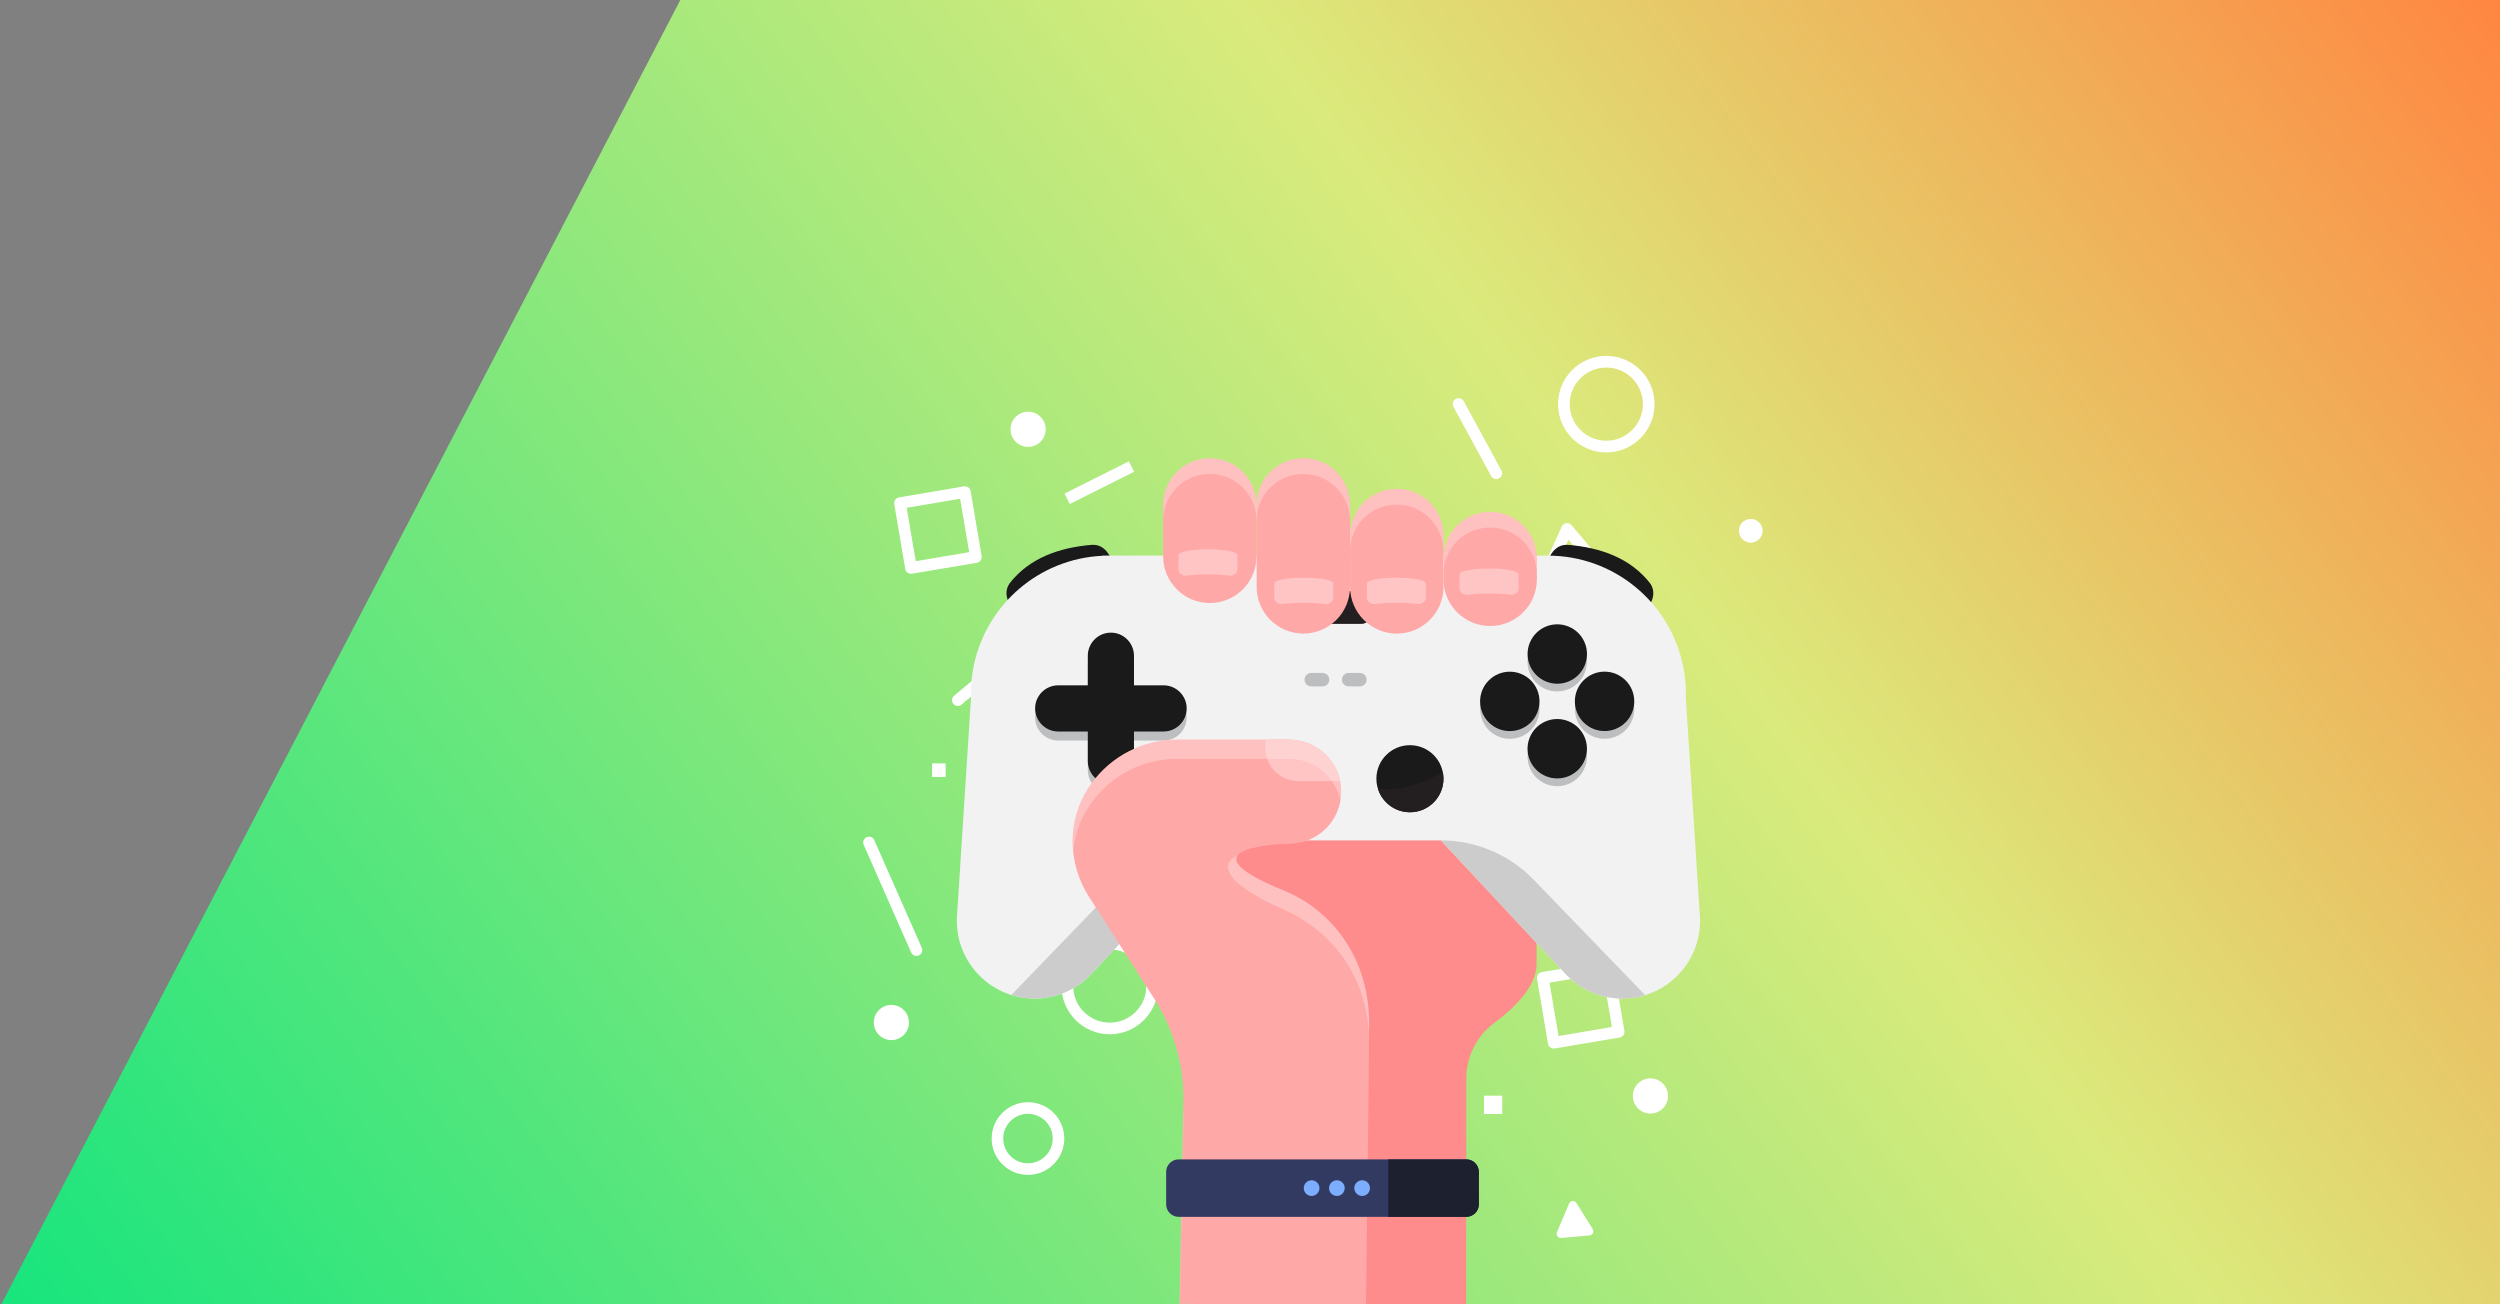 <svg width="857" height="447" viewBox="0 0 857 447" fill="none" xmlns="http://www.w3.org/2000/svg">
<rect x="0" y="0" width="857" height="447" fill="#808080" stroke="none"/>
<path d="M0.5 447H857V0H233.218L0.5 447Z" fill="url(#paint0_linear)"/>
<path d="M352.389 402.747C345.521 402.747 339.938 397.163 339.938 390.295C339.938 383.427 345.521 377.843 352.389 377.843C359.257 377.843 364.841 383.427 364.841 390.295C364.841 397.163 359.257 402.747 352.389 402.747ZM352.389 381.815C347.731 381.815 343.909 385.607 343.909 390.295C343.909 394.983 347.701 398.775 352.389 398.775C357.047 398.775 360.87 394.983 360.87 390.295C360.87 385.607 357.047 381.815 352.389 381.815Z" fill="white"/>
<path d="M380.425 354.552C371.318 354.552 363.883 347.147 363.883 338.009C363.883 328.902 371.288 321.467 380.425 321.467C389.533 321.467 396.968 328.872 396.968 338.009C396.968 347.117 389.563 354.552 380.425 354.552ZM380.425 325.468C373.498 325.468 367.884 331.082 367.884 338.009C367.884 344.937 373.498 350.551 380.425 350.551C387.353 350.551 392.967 344.937 392.967 338.009C392.967 331.082 387.353 325.468 380.425 325.468Z" fill="white"/>
<path d="M550.632 155.085C541.525 155.085 534.09 147.68 534.09 138.543C534.09 129.405 541.495 122 550.632 122C559.77 122 567.175 129.405 567.175 138.543C567.175 147.68 559.77 155.085 550.632 155.085ZM550.632 126.001C543.705 126.001 538.091 131.615 538.091 138.543C538.091 145.47 543.705 151.084 550.632 151.084C557.56 151.084 563.174 145.47 563.174 138.543C563.174 131.615 557.56 126.001 550.632 126.001Z" fill="white"/>
<path d="M312.284 196.68C311.866 196.68 311.478 196.561 311.119 196.322C310.701 196.024 310.403 195.546 310.313 195.038L306.551 172.792C306.372 171.717 307.088 170.672 308.193 170.493L330.439 166.731C331.514 166.551 332.559 167.268 332.738 168.373L336.501 190.619C336.68 191.694 335.963 192.739 334.858 192.918L312.612 196.68C312.523 196.651 312.403 196.68 312.284 196.68ZM310.821 174.076L313.926 192.381L332.231 189.275L329.125 170.971L310.821 174.076Z" fill="white"/>
<path d="M532.624 359.45C531.668 359.45 530.832 358.763 530.653 357.777L526.891 335.531C526.712 334.456 527.428 333.411 528.533 333.232L550.779 329.47C551.854 329.291 552.899 330.007 553.078 331.112L556.841 353.358C557.02 354.433 556.303 355.478 555.198 355.657L532.952 359.42C532.833 359.45 532.743 359.45 532.624 359.45ZM531.161 336.845L534.266 355.15L552.571 352.044L549.465 333.74L531.161 336.845Z" fill="white"/>
<path d="M314.167 327.708C313.391 327.708 312.674 327.26 312.346 326.513L296.072 289.606C295.624 288.591 296.072 287.426 297.087 286.978C298.102 286.53 299.267 286.978 299.715 287.993L315.989 324.901C316.437 325.916 315.989 327.081 314.974 327.528C314.705 327.648 314.436 327.708 314.167 327.708Z" fill="white"/>
<path d="M514.982 375.604H508.711V381.875H514.982V375.604Z" fill="white"/>
<path d="M531.638 250.489H525.367V256.759H531.638V250.489Z" fill="white"/>
<path d="M324.17 261.687H319.512V266.345H324.17V261.687Z" fill="white"/>
<path d="M374.396 211.163H369.738V215.821H374.396V211.163Z" fill="white"/>
<path d="M311.433 351.887C312.192 348.643 310.177 345.399 306.934 344.64C303.69 343.881 300.445 345.895 299.687 349.139C298.928 352.383 300.942 355.627 304.186 356.386C307.429 357.145 310.674 355.131 311.433 351.887Z" fill="white"/>
<path d="M358.316 148.535C359.074 145.291 357.06 142.046 353.817 141.287C350.573 140.529 347.328 142.543 346.569 145.787C345.81 149.03 347.825 152.275 351.068 153.034C354.312 153.793 357.557 151.778 358.316 148.535Z" fill="white"/>
<path d="M565.766 381.725C569.097 381.725 571.798 379.024 571.798 375.693C571.798 372.362 569.097 369.661 565.766 369.661C562.435 369.661 559.734 372.362 559.734 375.693C559.734 379.024 562.435 381.725 565.766 381.725Z" fill="white"/>
<path d="M600.166 186.02C602.409 186.02 604.228 184.202 604.228 181.959C604.228 179.717 602.409 177.898 600.166 177.898C597.924 177.898 596.105 179.717 596.105 181.959C596.105 184.202 597.924 186.02 600.166 186.02Z" fill="white"/>
<path d="M328.353 242.009C327.785 242.009 327.218 241.77 326.83 241.293C326.113 240.457 326.233 239.202 327.069 238.486L348.449 220.629C349.285 219.913 350.539 220.032 351.256 220.868C351.972 221.704 351.853 222.958 351.017 223.675L329.637 241.531C329.278 241.86 328.801 242.009 328.353 242.009Z" fill="white"/>
<path d="M545.938 291.636C545.61 291.636 545.281 291.547 544.953 291.368C543.997 290.83 543.639 289.606 544.176 288.65L570.663 241.411C571.2 240.456 572.424 240.097 573.38 240.635C574.335 241.172 574.694 242.397 574.156 243.352L547.67 290.621C547.312 291.278 546.625 291.636 545.938 291.636Z" fill="white"/>
<path d="M528.982 201.369C528.355 201.369 527.728 201.07 527.37 200.533C526.952 199.965 526.892 199.189 527.191 198.562L535.372 180.497C535.641 179.869 536.238 179.451 536.925 179.332C537.612 179.242 538.269 179.511 538.717 180.019L552.213 196.024C552.691 196.591 552.811 197.368 552.542 198.054C552.273 198.741 551.616 199.219 550.87 199.279L529.191 201.309C529.102 201.369 529.042 201.369 528.982 201.369ZM537.671 185.005L532.207 197.039L546.659 195.666L537.671 185.005Z" fill="white"/>
<path d="M537.883 412.571L533.732 422.395C533.314 423.38 534.091 424.485 535.166 424.366L544.9 423.5C545.975 423.41 546.542 422.216 545.975 421.32L540.391 412.362C539.794 411.406 538.331 411.526 537.883 412.571Z" fill="white"/>
<path d="M386.98 158.139L364.93 169.191L366.723 172.769L388.773 161.716L386.98 158.139Z" fill="white"/>
<path d="M512.919 164.223C512.202 164.223 511.515 163.834 511.157 163.178L498.257 139.468C497.72 138.513 498.078 137.289 499.064 136.751C500.019 136.214 501.243 136.572 501.781 137.557L514.681 161.266C515.218 162.222 514.86 163.446 513.874 163.984C513.546 164.133 513.217 164.223 512.919 164.223Z" fill="white"/>
<path d="M526.746 270.108V330.456C526.746 338.249 518.952 345.684 512.234 350.671C506.172 355.15 502.649 362.257 502.649 369.782C502.649 400.389 502.589 447 502.589 447H408.32L413.575 353.09L391.27 270.108H526.746Z" fill="#FF8C8C"/>
<path d="M348.477 210.089C355.912 201.758 370.125 194.113 381.323 193.904C381.383 191.963 379.681 187.813 376.127 186.917C375.53 186.768 374.903 186.738 374.306 186.768C363.048 187.693 352.836 191.336 346.118 199.936C343.221 203.997 346.804 208.715 348.477 210.089Z" fill="#1A1A1A"/>
<path d="M563.285 210.089C555.85 201.758 541.637 194.113 530.439 193.904C530.379 191.963 532.081 187.813 535.635 186.917C536.232 186.768 536.859 186.738 537.456 186.768C548.714 187.693 558.926 191.336 565.644 199.936C568.571 203.997 564.987 208.715 563.285 210.089Z" fill="#1A1A1A"/>
<path d="M582.668 313.286L577.891 239.053C577.891 238.635 577.92 238.188 577.92 237.769C577.92 234.455 577.592 231.23 576.935 228.125L576.905 227.856L576.875 227.886C572.307 206.506 553.345 190.471 530.592 190.471C530.353 190.471 530.114 190.471 529.905 190.471H377.826V190.53C356.148 191.576 338.291 207.222 333.872 227.856C333.185 231.051 332.827 234.365 332.827 237.769C332.827 238.307 332.827 238.815 332.857 239.322L328.109 313.286C326.735 328.873 339.008 342.31 354.685 342.31C362.389 342.31 369.704 338.966 374.781 333.173C374.781 333.173 416.794 288.114 416.824 288.084H493.953C493.983 288.114 536.026 333.173 536.026 333.173C541.103 338.966 548.418 342.31 556.122 342.31C571.769 342.31 584.072 328.873 582.668 313.286Z" fill="#F2F2F2"/>
<path d="M441.965 272.82C445.209 264.989 441.49 256.01 433.658 252.766C425.827 249.522 416.848 253.241 413.604 261.073C410.36 268.904 414.079 277.883 421.911 281.127C429.742 284.371 438.721 280.652 441.965 272.82Z" fill="#F2F2F2"/>
<path d="M485.79 282.091C494.158 280.733 499.84 272.849 498.482 264.482C497.124 256.115 489.24 250.433 480.873 251.791C472.506 253.149 466.823 261.033 468.181 269.4C469.539 277.767 477.423 283.449 485.79 282.091Z" fill="#F2F2F2"/>
<path d="M556.122 342.31C558.869 342.31 561.497 341.892 563.976 341.146L525.754 301.581C517.423 292.951 505.927 288.084 493.953 288.084C494.013 288.174 536.026 333.173 536.026 333.173C541.103 338.966 548.418 342.31 556.122 342.31Z" fill="#CCCCCC"/>
<path d="M346.684 341.086C349.192 341.893 351.909 342.311 354.686 342.311C362.39 342.311 369.706 338.966 374.782 333.173C374.782 333.173 413.75 291.369 416.646 288.263L416.736 287.965C404.732 287.965 393.266 292.832 384.935 301.462L346.684 341.086Z" fill="#CCCCCC"/>
<path d="M427.754 278.438C434.103 278.438 439.25 273.291 439.25 266.942C439.25 260.593 434.103 255.446 427.754 255.446C421.405 255.446 416.258 260.593 416.258 266.942C416.258 273.291 421.405 278.438 427.754 278.438Z" fill="#1A1A1A"/>
<path d="M427.754 278.44C434.115 278.44 439.251 273.304 439.251 266.943C439.251 266.167 439.161 265.391 439.012 264.644C431.786 269.004 424.47 270.885 416.855 270.616C418.408 275.155 422.708 278.44 427.754 278.44Z" fill="#231F20"/>
<path d="M483.32 278.438C489.67 278.438 494.817 273.291 494.817 266.942C494.817 260.593 489.67 255.446 483.32 255.446C476.971 255.446 471.824 260.593 471.824 266.942C471.824 273.291 476.971 278.438 483.32 278.438Z" fill="#1A1A1A"/>
<path d="M483.325 278.44C489.685 278.44 494.821 273.304 494.821 266.943C494.821 266.167 494.731 265.391 494.582 264.644C487.356 269.004 480.04 270.885 472.426 270.616C473.979 275.155 478.278 278.44 483.325 278.44Z" fill="#231F20"/>
<path d="M536.14 236.748C541.613 235.455 545.002 229.971 543.71 224.498C542.417 219.025 536.933 215.636 531.46 216.929C525.987 218.221 522.598 223.705 523.891 229.178C525.183 234.651 530.667 238.04 536.14 236.748Z" fill="#BCBEC0"/>
<path d="M543.223 263.224C545.376 258.029 542.908 252.072 537.713 249.92C532.517 247.768 526.561 250.235 524.409 255.431C522.256 260.627 524.724 266.583 529.919 268.735C535.115 270.887 541.071 268.42 543.223 263.224Z" fill="#BCBEC0"/>
<path d="M552.386 252.987C557.859 251.695 561.248 246.211 559.956 240.738C558.663 235.265 553.179 231.876 547.706 233.168C542.233 234.461 538.844 239.945 540.137 245.418C541.429 250.891 546.913 254.28 552.386 252.987Z" fill="#BCBEC0"/>
<path d="M519.91 252.994C525.382 251.701 528.771 246.217 527.479 240.744C526.187 235.271 520.703 231.882 515.23 233.175C509.757 234.467 506.368 239.951 507.66 245.424C508.953 250.897 514.437 254.286 519.91 252.994Z" fill="#BCBEC0"/>
<path d="M453.376 230.692H449.495C448.211 230.692 447.195 231.737 447.195 232.991C447.195 234.275 448.24 235.29 449.495 235.29H453.376C454.66 235.29 455.676 234.245 455.676 232.991C455.706 231.707 454.66 230.692 453.376 230.692Z" fill="#BCBEC0"/>
<path d="M466.185 230.692H462.303C461.019 230.692 460.004 231.737 460.004 232.991C460.004 234.275 461.049 235.29 462.303 235.29H466.185C467.469 235.29 468.484 234.245 468.484 232.991C468.484 231.707 467.469 230.692 466.185 230.692Z" fill="#BCBEC0"/>
<path d="M466.778 202.563H449.698C448.026 202.563 446.652 203.937 446.652 205.609V210.745C446.652 212.417 448.026 213.791 449.698 213.791H466.778C468.45 213.791 469.824 212.417 469.824 210.745V205.609C469.824 203.937 468.48 202.563 466.778 202.563Z" fill="#1A1A1A"/>
<path d="M398.88 238.039H388.727V227.886C388.727 223.527 385.174 219.973 380.814 219.973C376.455 219.973 372.901 223.527 372.901 227.886V238.039H362.749C358.389 238.039 354.836 241.592 354.836 245.952C354.836 250.311 358.389 253.865 362.749 253.865H372.901V264.017C372.901 268.377 376.455 271.93 380.814 271.93C385.174 271.93 388.727 268.377 388.727 264.017V253.865H398.88C403.24 253.865 406.793 250.311 406.793 245.952C406.793 241.592 403.24 238.039 398.88 238.039Z" fill="#BCBEC0"/>
<path d="M398.88 234.932H388.727V224.78C388.727 220.42 385.174 216.867 380.814 216.867C376.455 216.867 372.901 220.42 372.901 224.78V234.932H362.749C358.389 234.932 354.836 238.486 354.836 242.845C354.836 247.205 358.389 250.758 362.749 250.758H372.901V260.911C372.901 265.27 376.455 268.824 380.814 268.824C385.174 268.824 388.727 265.27 388.727 260.911V250.758H398.88C403.24 250.758 406.793 247.205 406.793 242.845C406.793 238.486 403.24 234.932 398.88 234.932Z" fill="#1A1A1A"/>
<path d="M543.243 228.098C545.395 222.902 542.928 216.945 537.732 214.793C532.537 212.641 526.58 215.108 524.428 220.304C522.276 225.5 524.743 231.456 529.939 233.608C535.134 235.76 541.091 233.293 543.243 228.098Z" fill="#1A1A1A"/>
<path d="M543.231 260.562C545.383 255.366 542.916 249.41 537.721 247.258C532.525 245.105 526.568 247.573 524.416 252.768C522.264 257.964 524.731 263.92 529.927 266.073C535.123 268.225 541.079 265.757 543.231 260.562Z" fill="#1A1A1A"/>
<path d="M557.244 247.623C561.221 243.647 561.221 237.2 557.244 233.223C553.268 229.247 546.821 229.247 542.844 233.223C538.868 237.2 538.868 243.647 542.844 247.623C546.821 251.6 553.268 251.6 557.244 247.623Z" fill="#1A1A1A"/>
<path d="M524.76 247.638C528.736 243.662 528.736 237.214 524.76 233.238C520.784 229.262 514.337 229.262 510.36 233.238C506.384 237.214 506.384 243.662 510.36 247.638C514.337 251.614 520.784 251.614 524.76 247.638Z" fill="#1A1A1A"/>
<path d="M466.782 213.791C468.454 213.791 469.828 212.418 469.828 210.745V205.609C469.828 204.176 468.813 202.952 467.469 202.653L451.523 213.791H466.782Z" fill="#231F20"/>
<path d="M446.782 217.194C437.944 217.194 430.777 210.028 430.777 201.189V173.091C430.777 164.252 437.944 157.085 446.782 157.085C455.621 157.085 462.788 164.252 462.788 173.091V201.189C462.788 210.028 455.621 217.194 446.782 217.194Z" fill="#FFA8A8"/>
<path d="M414.732 206.714C405.893 206.714 398.727 199.547 398.727 190.709V173.121C398.727 164.282 405.893 157.116 414.732 157.116C423.57 157.116 430.737 164.282 430.737 173.121V190.709C430.737 199.547 423.57 206.714 414.732 206.714Z" fill="#FFA8A8"/>
<path d="M478.822 217.195C469.983 217.195 462.816 210.028 462.816 201.19V183.602C462.816 174.763 469.983 167.597 478.822 167.597C487.66 167.597 494.827 174.763 494.827 183.602V201.19C494.827 210.028 487.66 217.195 478.822 217.195Z" fill="#FFA8A8"/>
<path d="M510.833 214.597C501.995 214.597 494.828 207.431 494.828 198.592V191.485C494.828 182.646 501.995 175.48 510.833 175.48C519.672 175.48 526.838 182.646 526.838 191.485V198.562C526.868 207.401 519.702 214.597 510.833 214.597Z" fill="#FFA8A8"/>
<g opacity="0.6">
<path opacity="0.6" d="M462.777 188.977C462.777 180.138 469.944 172.972 478.782 172.972C487.621 172.972 494.788 180.138 494.788 188.977V183.602C494.788 174.763 487.621 167.597 478.782 167.597C469.944 167.597 462.777 174.763 462.777 183.602V188.977Z" fill="#FFEDED"/>
</g>
<g opacity="0.6">
<path opacity="0.6" d="M414.732 162.462C423.57 162.462 430.737 169.628 430.737 178.467C430.737 169.628 437.903 162.462 446.742 162.462C455.581 162.462 462.747 169.628 462.747 178.467V173.092C462.747 164.253 455.581 157.087 446.742 157.087C437.903 157.087 430.737 164.253 430.737 173.092C430.737 164.253 423.57 157.087 414.732 157.087C405.893 157.087 398.727 164.253 398.727 173.092V178.467C398.697 169.628 405.893 162.462 414.732 162.462Z" fill="#FFEDED"/>
</g>
<g opacity="0.6">
<path opacity="0.6" d="M510.825 175.45C501.987 175.45 494.82 182.616 494.82 191.455V196.83C494.82 187.991 501.987 180.825 510.825 180.825C519.664 180.825 526.831 187.991 526.831 196.83V191.455C526.86 182.616 519.694 175.45 510.825 175.45Z" fill="#FFEDED"/>
</g>
<path d="M421.277 197.308C417.425 196.77 410.737 196.77 406.915 197.308C405.392 197.517 403.988 196.501 403.988 195.188V190.32C403.988 187.633 424.204 187.633 424.204 190.32V195.188C424.174 196.501 422.8 197.517 421.277 197.308Z" fill="#FFC4C4"/>
<path d="M454.098 207.042C450.246 206.504 443.557 206.504 439.735 207.042C438.212 207.251 436.809 206.236 436.809 204.922V200.055C436.809 197.367 457.024 197.367 457.024 200.055V204.922C457.024 206.236 455.621 207.251 454.098 207.042Z" fill="#FFC4C4"/>
<path d="M485.863 207.042C482.011 206.504 475.323 206.504 471.501 207.042C469.978 207.251 468.574 206.236 468.574 204.922V200.055C468.574 197.367 488.79 197.367 488.79 200.055V204.922C488.79 206.236 487.386 207.251 485.863 207.042Z" fill="#FFC4C4"/>
<path d="M517.633 203.876C513.781 203.339 507.092 203.339 503.27 203.876C501.747 204.085 500.344 203.07 500.344 201.756V196.919C500.344 194.231 520.559 194.231 520.559 196.919V201.756C520.559 203.07 519.156 204.085 517.633 203.876Z" fill="#FFC4C4"/>
<path d="M441.938 289.218C451.792 289.218 459.765 281.245 459.765 271.392C459.765 261.538 451.792 253.565 441.938 253.565H403.418C391.832 253.565 380.874 259.179 374.125 268.615C373.289 269.779 372.513 271.003 371.826 272.257C365.794 283.276 366.481 296.713 373.229 307.284L395.684 342.37C402.851 353.597 406.315 366.765 405.598 380.053L404.344 446.97H468.275C468.275 439.863 469.32 369.304 469.32 350.85C469.32 326.036 454.121 310.956 440.445 305.432C402.134 289.935 441.938 289.218 441.938 289.218Z" fill="#FFA8A8"/>
<path d="M441.937 253.564H433.785V256.521C433.785 262.732 438.802 267.748 445.013 267.748H459.405C457.703 259.626 450.537 253.564 441.937 253.564Z" fill="#FFC4C4"/>
<g opacity="0.6">
<path opacity="0.6" d="M458.448 318.869C457.373 317.526 456.209 316.301 455.044 315.137C454.656 314.749 454.238 314.36 453.85 314.002C452.446 312.718 450.983 311.524 449.49 310.479C448.863 310.031 448.206 309.583 447.579 309.165C446.713 308.627 445.847 308.09 444.981 307.612C444.772 307.493 444.563 307.373 444.324 307.254C443.04 306.567 441.727 305.97 440.443 305.432C425.542 299.4 422.437 295.608 424.228 293.219C424.228 293.219 424.199 293.219 424.199 293.189C419.421 295.339 416.733 301.55 440.443 311.972C453.701 317.794 468.75 332.008 469.317 356.016C469.317 355.896 469.317 355.807 469.317 355.687C469.317 355.598 469.317 355.508 469.317 355.418C469.317 355.299 469.317 355.209 469.317 355.09C469.317 354.941 469.317 354.821 469.317 354.702C469.317 354.642 469.317 354.552 469.317 354.493C469.317 354.343 469.317 354.194 469.317 354.045C469.317 353.985 469.317 353.896 469.317 353.836C469.317 353.686 469.317 353.537 469.317 353.388C469.317 353.298 469.317 353.179 469.317 353.089C469.317 352.94 469.317 352.821 469.317 352.671C469.317 352.612 469.317 352.552 469.317 352.492C469.317 352.373 469.317 352.253 469.317 352.134C469.317 352.044 469.317 351.955 469.317 351.865C469.317 351.775 469.317 351.686 469.317 351.596C469.317 351.507 469.317 351.417 469.317 351.357C469.317 351.238 469.317 351.148 469.317 351.029C469.317 350.969 469.317 350.909 469.317 350.88C469.317 338.07 465.286 327.887 459.493 320.243C459.165 319.765 458.807 319.317 458.448 318.869Z" fill="#FFEDED"/>
</g>
<g opacity="0.6">
<path opacity="0.6" d="M405.625 379.934C405.625 379.993 405.625 380.053 405.625 380.083L404.371 447H404.491L405.625 386.652C405.745 384.413 405.745 382.143 405.625 379.934Z" fill="#FFEDED"/>
</g>
<g opacity="0.6">
<path opacity="0.6" d="M371.852 278.827C372.539 277.573 373.315 276.348 374.151 275.184C380.899 265.748 391.828 260.134 403.444 260.134H441.964C450.683 260.134 457.939 266.405 459.492 274.676C459.701 273.601 459.79 272.526 459.79 271.392C459.79 261.538 451.818 253.565 441.964 253.565H403.444C391.858 253.565 380.899 259.179 374.151 268.615C373.315 269.779 372.539 271.003 371.852 272.257C368.537 278.319 367.253 285.097 367.88 291.756C368.328 287.277 369.612 282.888 371.852 278.827Z" fill="#FFEDED"/>
</g>
<path d="M502.653 417.14H404.054C401.665 417.14 399.754 415.199 399.754 412.84V401.732C399.754 399.343 401.695 397.432 404.054 397.432H502.653C505.041 397.432 506.952 399.373 506.952 401.732V412.84C506.952 415.199 505.012 417.14 502.653 417.14Z" fill="#333A62"/>
<path d="M466.941 409.972C468.426 409.972 469.629 408.769 469.629 407.285C469.629 405.801 468.426 404.598 466.941 404.598C465.457 404.598 464.254 405.801 464.254 407.285C464.254 408.769 465.457 409.972 466.941 409.972Z" fill="#7DADFF"/>
<path d="M458.281 409.973C459.765 409.973 460.969 408.77 460.969 407.286C460.969 405.801 459.765 404.598 458.281 404.598C456.797 404.598 455.594 405.801 455.594 407.286C455.594 408.77 456.797 409.973 458.281 409.973Z" fill="#7DADFF"/>
<path d="M449.621 409.973C451.105 409.973 452.308 408.77 452.308 407.286C452.308 405.801 451.105 404.598 449.621 404.598C448.137 404.598 446.934 405.801 446.934 407.286C446.934 408.77 448.137 409.973 449.621 409.973Z" fill="#7DADFF"/>
<path d="M502.653 397.431H475.898V417.139H502.653C505.042 417.139 506.953 415.198 506.953 412.839V401.731C506.953 399.372 505.012 397.431 502.653 397.431Z" fill="#1D202E"/>
<defs>
<linearGradient id="paint0_linear" x1="17.999" y1="627.997" x2="856.998" y2="-0.003" gradientUnits="userSpaceOnUse">
<stop offset="0.02" stop-color="#00E47D"/>
<stop offset="0.67" stop-color="#DBEA7C"/>
<stop offset="1" stop-color="#FF8641"/>
</linearGradient>
</defs>
</svg>
